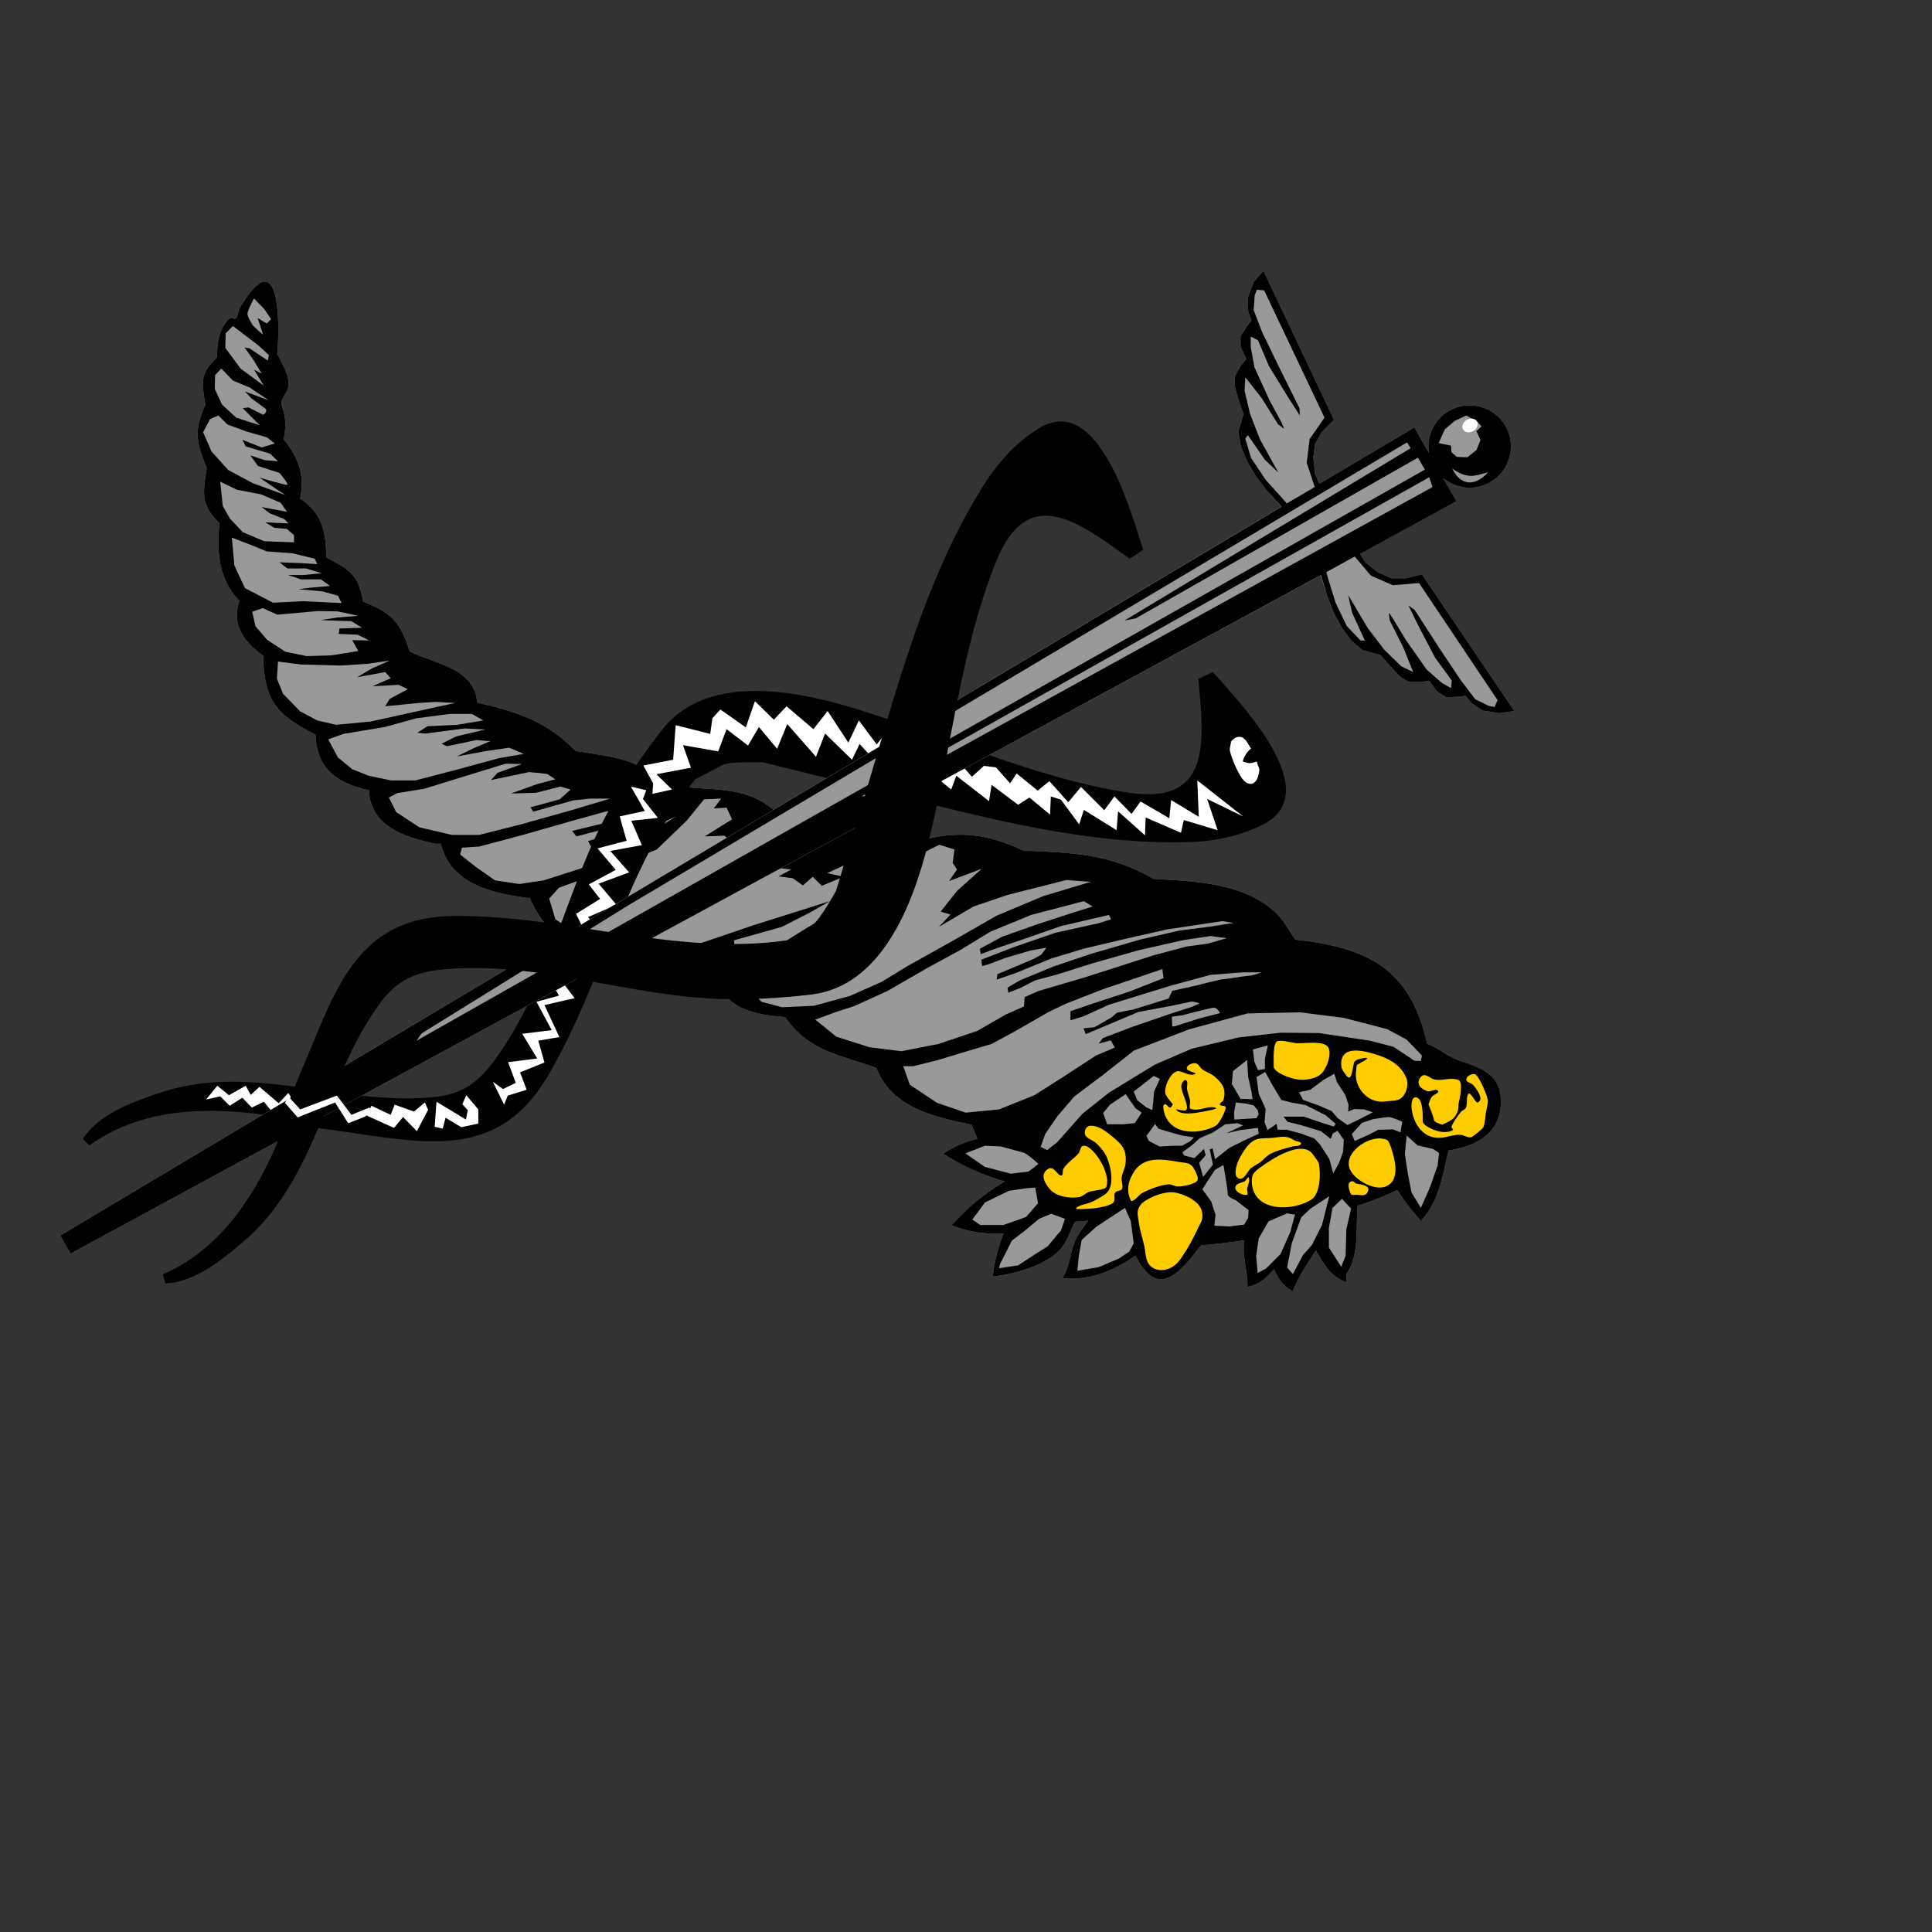 <?xml version="1.0" encoding="UTF-8" standalone="no"?>
<svg
    xmlns:dc="http://purl.org/dc/elements/1.1/"
    xmlns:cc="http://creativecommons.org/ns#"
    xmlns:rdf="http://www.w3.org/1999/02/22-rdf-syntax-ns#"
    xmlns:svg="http://www.w3.org/2000/svg"
    xmlns="http://www.w3.org/2000/svg"
    xmlns:sodipodi="http://sodipodi.sourceforge.net/DTD/sodipodi-0.dtd"
    xmlns:inkscape="http://www.inkscape.org/namespaces/inkscape"
    id="city_nnov"
    data-name="nnov"
    width="52.5mm"
    height="52.5mm"
    viewBox="0 0 148.82 148.82"
    version="1.1"
    inkscape:version="0.91 r13725"
    sodipodi:docname="_ulan-ude.svg">
   <rect x="0" y="0" width="148.82" height="148.82" fill="#333333" stroke="none"/>
   <defs
       id="defs20" />
   <sodipodi:namedview
       pagecolor="#ffffff"
       bordercolor="#666666"
       borderopacity="1"
       objecttolerance="10"
       gridtolerance="10"
       guidetolerance="10"
       inkscape:pageopacity="0"
       inkscape:pageshadow="2"
       inkscape:window-width="640"
       inkscape:window-height="480"
       id="namedview18"
       showgrid="false"
       inkscape:zoom="1.268656085"
       inkscape:cx="93.01181102"
       inkscape:cy="93.01181102"
       inkscape:current-layer="city_nnov" />
   <g
       transform="matrix(0.028,0,0,0.028,-1041.913,-1042.329)"
       style="clip-rule:evenodd;fill-rule:evenodd;image-rendering:optimizeQuality;shape-rendering:geometricPrecision;text-rendering:geometricPrecision"
       id="ulan-ude">
      <g
          id="g1308">
         <path
             class="fil4"
             d="m 37808,38209 c -47,47 -42,65 -32,131 -32,71 -25,102 4,174 -11,68 -17,102 35,151 -8,78 -3,155 55,214 -23,67 13,113 65,151 3,122 35,162 144,217 4,94 57,133 147,153 5,99 95,128 181,147 6,1 12,0 17,0 26,112 145,138 245,150 81,193 288,170 470,175 38,53 60,107 125,132 35,13 70,17 107,20 67,96 148,102 251,140 43,108 154,134 262,156 5,13 11,26 16,39 -40,10 -59,19 -94,41 56,35 106,58 169,76 -58,36 -101,70 -146,121 57,20 82,24 143,22 -16,43 -24,74 -30,119 59,-7 145,-29 187,-76 19,-22 26,-50 40,-75 12,-1 24,-2 36,-3 -10,14 -21,27 -29,42 -23,40 -18,78 -42,116 71,9 144,-21 201,-62 59,119 118,54 180,-28 41,-3 79,-8 119,-14 -6,47 10,83 9,129 38,-11 45,-20 73,-49 17,34 21,40 51,61 13,-34 43,-82 64,-113 25,42 38,69 84,88 0,-8 0,-15 0,-22 37,-56 25,-124 31,-189 39,-12 72,-26 109,-43 21,31 40,57 65,85 51,-56 59,-122 76,-194 74,-11 144,-46 144,-133 1,-75 -51,-93 -113,-114 -35,-12 -54,-32 -90,-47 -46,-207 -164,-264 -362,-286 -18,-24 -31,-52 -53,-73 -87,-83 -224,-88 -337,-94 -121,-70 -222,-72 -359,-78 -128,-62 -234,-55 -361,3 -96,-85 -155,-82 -281,-70 -80,-93 -138,-98 -257,-105 -29,-2 -58,-6 -87,-8 -70,-75 -149,-78 -245,-94 -81,-82 -161,-108 -271,-133 -8,-96 -116,-106 -186,-141 -26,-83 -51,-106 -128,-137 -13,-75 -36,-86 -101,-122 -2,-69 -10,-120 -72,-161 13,-65 -4,-111 -45,-163 6,-43 7,-55 -7,-97 0,-22 18,-31 20,-51 2,-30 -18,-61 -31,-87 7,-83 9,-318 -104,-125 -5,9 -3,20 -10,27 -4,4 -13,-4 -17,0 -31,29 -34,67 -35,107 z"
             id="path1310"
             inkscape:connector-curvature="0"
             style="fill:#999999" />
         <path
             class="fil2"
             d="m 37808,38209 c -47,47 -42,65 -32,131 -32,71 -25,102 4,174 -11,68 -17,102 35,151 -8,78 -3,155 55,214 -23,67 13,113 65,151 3,122 35,162 144,217 4,94 57,133 147,153 5,99 95,128 181,147 6,1 12,0 17,0 26,112 145,138 245,150 81,193 288,170 470,175 38,53 60,107 125,132 35,13 70,17 107,20 67,96 148,102 251,140 43,108 154,134 262,156 5,13 11,26 16,39 -40,10 -59,19 -94,41 56,35 106,58 169,76 -58,36 -101,70 -146,121 57,20 82,24 143,22 -16,43 -24,74 -30,119 59,-7 145,-29 187,-76 19,-22 26,-50 40,-75 12,-1 24,-2 36,-3 -10,14 -21,27 -29,42 -23,40 -18,78 -42,116 71,9 144,-21 201,-62 59,119 118,54 180,-28 41,-3 79,-8 119,-14 -6,47 10,83 9,129 38,-11 45,-20 73,-49 17,34 21,40 51,61 13,-34 43,-82 64,-113 25,42 38,69 84,88 0,-8 0,-15 0,-22 37,-56 25,-124 31,-189 39,-12 72,-26 109,-43 21,31 40,57 65,85 51,-56 59,-122 76,-194 74,-11 144,-46 144,-133 1,-75 -51,-93 -113,-114 -35,-12 -54,-32 -90,-47 -46,-207 -164,-264 -362,-286 -18,-24 -31,-52 -53,-73 -87,-83 -224,-88 -337,-94 -121,-70 -222,-72 -359,-78 -128,-62 -234,-55 -361,3 -96,-85 -155,-82 -281,-70 -80,-93 -138,-98 -257,-105 -29,-2 -58,-6 -87,-8 -70,-75 -149,-78 -245,-94 -81,-82 -161,-108 -271,-133 -8,-96 -116,-106 -186,-141 -26,-83 -51,-106 -128,-137 -13,-75 -36,-86 -101,-122 -2,-69 -10,-120 -72,-161 13,-65 -4,-111 -45,-163 6,-43 7,-55 -7,-97 0,-22 18,-31 20,-51 2,-30 -18,-61 -31,-87 7,-83 9,-318 -104,-125 -5,9 -3,20 -10,27 -4,4 -13,-4 -17,0 -31,29 -34,67 -35,107 z m 2459,1879 -33,9 11,-15 81,-31 105,-36 59,-19 22,-10 -21,-5 -57,12 -91,17 -145,61 -6,-16 30,-3 47,-27 15,-13 46,-9 51,-16 45,-14 10,-21 67,-15 c 0,0 65,-17 73,-17 7,0 66,-10 74,-10 7,0 32,-9 32,-9 l -52,0 -89,7 -107,29 -62,19 -110,34 -70,32 -36,11 0,-25 c 0,0 52,-18 61,-21 9,-3 101,-33 101,-33 l 94,-37 -3,-25 -165,56 -100,39 -48,23 -94,54 -63,34 -71,21 -79,24 -65,16 -28,0 18,51 75,50 79,27 92,-9 97,-39 91,-58 78,-51 52,-22 -11,-20 z m -2332,-1941 c 0,0 -28,-23 -31,-30 -3,-7 -12,-19 -12,-28 0,-9 18,-42 18,-42 l 28,29 19,28 -12,12 -25,-15 15,46 z m 2,140 -64,-47 -42,-57 1,-40 20,-20 37,28 35,27 27,25 -3,15 -51,-34 -13,-2 25,35 22,37 -21,-11 27,44 z m -11,109 -65,-21 -39,-36 -20,-43 1,-38 17,-18 32,33 46,19 52,35 -65,-24 18,19 c 0,0 29,21 38,28 9,8 -6,17 -6,17 l -40,-20 -16,2 29,29 18,18 z m 70,192 -90,-33 -67,-36 -46,-51 -23,-53 19,-36 23,-10 25,25 52,19 56,16 22,17 -36,11 -53,-21 9,18 67,20 22,21 -36,-3 -40,-13 21,29 59,19 c 0,0 28,33 21,33 -8,0 -76,-20 -76,-20 l 71,48 z m 24,130 -82,-3 -59,-25 -35,-37 -20,-35 -7,-67 45,22 67,13 54,23 18,25 -70,-13 22,17 40,16 12,12 -64,-3 25,15 34,3 20,17 0,20 z m 131,167 -105,-5 -84,4 -77,-40 -29,-62 -7,-77 52,20 44,18 70,5 62,15 7,15 -50,-3 -54,-2 22,17 52,0 42,13 -49,5 -43,0 35,12 55,0 25,18 -55,5 -32,4 67,6 42,12 10,20 z m 46,132 -75,12 -67,2 -59,-12 -50,-33 -32,-37 -9,-40 29,-10 40,18 112,-10 54,1 57,12 -59,5 -45,7 85,3 29,18 -62,2 -2,15 52,2 32,16 -47,-1 17,30 z m 111,177 -77,17 -95,9 -52,-12 -47,-25 -47,-48 -17,-42 3,-47 62,8 112,3 74,-5 60,-9 -50,22 -40,24 77,-14 15,17 -50,22 72,-4 25,12 -50,27 -12,20 91,-9 48,-3 54,3 -47,10 -109,24 z m 344,106 -69,12 -110,30 -119,31 -67,0 -62,-13 -45,-18 -39,-32 -27,-50 42,-15 114,-19 87,-24 92,-12 60,0 32,18 -72,12 -82,4 -28,18 23,2 107,-14 57,3 -80,19 -40,20 15,7 80,-17 39,3 -47,20 -45,22 82,-15 62,-9 40,17 z m 238,123 -107,32 -139,39 -115,29 -74,0 -90,-21 -64,-42 -20,-40 23,-12 74,-12 120,-37 104,-32 45,1 -67,24 -18,20 105,-22 49,5 23,15 -50,13 -72,26 69,-2 67,-17 28,8 -30,27 -80,22 7,12 110,-31 47,-5 55,0 z m 181,49 -132,83 -120,57 -112,36 -67,10 -67,-10 -54,-38 -42,-33 5,-19 47,-3 117,-31 154,-44 80,-22 119,-7 -107,35 -107,26 12,15 149,-39 8,20 -60,12 -65,20 8,15 62,-17 77,-22 95,-44 z m 1141,180 -130,39 -129,54 -115,66 -129,72 -72,44 -88,39 -99,27 -87,4 -57,-15 -25,-27 -39,-63 -12,-79 132,-37 80,-41 52,-30 -85,27 -124,39 -179,61 -154,-1 -134,-23 -79,-53 -17,-57 27,-30 87,-31 182,-74 82,-79 48,-59 47,-2 -20,27 35,-2 15,32 -75,47 54,-2 55,45 5,34 124,14 -35,19 39,5 28,20 27,-24 25,25 60,-25 -45,-10 52,-24 18,-43 25,-7 54,28 67,15 92,-47 42,13 -5,37 12,18 -22,32 90,-34 -68,61 -45,57 27,8 -32,34 95,-56 94,-32 162,-41 67,5 z m -758,379 58,47 91,29 88,11 102,-20 107,-36 78,-45 50,-22 2,-26 39,-17 126,-37 190,-61 90,-24 59,-8 52,-15 -44,-6 -74,11 -124,28 -130,37 -95,30 -60,16 -41,21 -33,13 -2,-14 34,-20 92,-38 104,-35 134,-39 109,-25 86,-11 63,-10 -31,-5 -153,23 -119,27 -110,26 -89,27 -98,40 -52,18 2,-15 48,-20 52,-22 21,-12 14,-19 -44,8 -68,20 -45,17 -20,6 -2,-18 88,-34 116,-40 118,-26 35,-11 -6,-12 -133,31 -103,36 -74,25 -43,16 -2,-15 61,-33 96,-34 95,-31 58,-18 -24,-15 -145,38 -112,46 -82,50 -90,49 -111,64 -92,42 -50,16 -57,21 z m 990,18 66,-21 58,-15 c 0,0 -9,-15 -17,-15 -7,0 -87,21 -87,21 l -29,4 1,27 8,-1 z m -370,332 18,9 28,-22 69,-78 73,-58 126,-77 102,-44 129,-31 116,-13 105,1 140,21 65,17 57,38 18,1 3,-15 -42,-44 -54,-29 -120,-31 -119,-15 -145,3 -161,44 -151,58 -84,66 -81,61 -46,54 -33,48 -13,36 z m -207,18 53,37 72,19 49,-6 27,-21 c 0,0 -33,-30 -41,-31 -8,-2 -62,-17 -62,-17 l -44,-2 -54,21 z m 19,182 35,-47 66,-32 47,-7 25,-2 8,43 -33,38 -62,22 -64,0 -22,-15 z m 76,123 33,-65 35,-27 40,-33 33,-14 38,14 -11,32 -37,44 -38,24 -43,28 -52,8 2,-11 z m 213,18 4,-41 8,-44 40,-36 44,-29 35,-23 16,36 8,62 -12,22 -28,19 -56,24 -59,10 z m 906,-372 -5,51 8,52 10,53 26,43 24,-54 22,-62 4,-35 -16,-11 -43,-10 -30,-27 z m -151,-4 8,19 38,-17 27,-14 40,-1 21,8 5,-29 c 0,0 -29,-13 -37,-13 -8,0 -44,6 -44,6 l -30,10 -28,31 z m -27,178 25,27 -13,57 -2,73 -12,30 -34,-53 0,-54 10,-55 26,-25 z m -35,-7 -20,79 -27,54 -26,30 -27,51 -16,-18 13,-67 26,-71 24,-23 53,-35 z m -94,49 -13,49 -27,61 -40,40 -23,12 -4,-47 7,-48 27,-47 51,-22 c 0,0 22,5 22,2 z m -222,32 41,2 41,-5 11,-19 1,-21 -35,-27 c 0,0 -22,-8 -22,-16 0,-8 -5,-38 -5,-38 l -7,-43 -23,13 -22,33 -13,21 24,33 12,37 -3,30 z m -222,-369 10,24 24,19 17,8 3,-24 2,-27 16,-35 -17,-8 -55,43 z m -22,7 27,39 17,12 -19,29 -33,3 -43,0 -11,-31 19,-23 43,-29 z m 81,82 -24,33 7,14 29,15 38,-2 24,0 22,-12 11,-11 -33,-5 -36,-10 -29,-9 -9,-13 z m 493,-138 7,23 23,35 9,27 -1,19 17,-7 27,1 24,8 -29,15 -20,10 -21,10 -27,-19 -16,-19 -34,-15 -45,-16 -11,-21 31,-7 36,-27 30,-17 z m -224,-67 4,34 10,23 19,-3 0,-28 8,-37 -41,11 z m -16,29 3,47 9,40 3,21 -33,-1 -24,-41 3,-35 39,-31 z m -31,117 28,3 21,5 11,13 3,11 -6,11 -61,4 -1,-19 5,-28 z m -64,126 7,30 39,-31 38,-19 43,-20 -2,-16 -49,6 -38,9 46,-22 -16,-6 -33,3 -35,23 -35,15 -22,20 -26,19 5,9 28,7 26,-25 5,17 -18,21 11,39 27,-34 -9,-42 8,-3 z m 176,-67 3,16 25,0 38,10 38,14 15,16 26,40 11,40 16,-29 11,-30 2,-33 -17,-25 -13,7 -6,15 -27,-21 -52,-16 -40,-10 -11,-14 56,0 53,18 29,9 6,-7 -28,-24 -55,-28 -35,-6 -32,-8 -25,-42 -19,-35 -24,14 6,46 19,42 -3,36 8,22 25,-17 z"
             id="path1312"
             inkscape:connector-curvature="0"
             style="fill:#000000" />
         <path
             class="fil3"
             d="m 40366,40692 c -4,-13 -4,-26 -7,-39 -5,-22 -12,-43 -15,-65 -2,-13 -6,-27 0,-39 5,-12 17,-20 29,-26 17,-9 35,-15 55,-17 14,-1 29,3 43,9 24,10 50,28 48,58 0,13 -9,24 -14,36 -12,25 -25,50 -41,73 -6,9 -12,18 -20,24 -25,21 -67,20 -78,-14 z m -44,-164 c -14,-28 -6,-58 12,-83 30,-40 80,-29 123,-22 23,3 31,2 42,24 3,8 9,17 7,25 -4,12 -42,18 -52,18 -10,1 -18,-6 -28,-6 -23,2 -57,15 -76,26 -3,2 -24,27 -28,18 z m 336,-71 c -3,7 -3,15 -3,23 5,81 113,79 164,46 25,-16 26,-76 20,-100 -3,-8 -10,-15 -15,-23 -30,-45 -116,13 -145,34 -8,6 -16,12 -21,20 z m -39,11 c -17,-6 -5,-42 1,-53 10,-19 26,-48 49,-55 15,-4 31,-2 46,-4 12,-1 23,-4 35,-2 9,1 16,6 24,10 6,3 19,3 16,9 -3,7 -15,5 -23,7 -22,6 -44,11 -64,22 -9,6 -16,14 -24,21 -9,6 -19,11 -28,18 -7,7 -18,33 -32,27 z m 22,45 c -12,3 -40,-12 -29,-26 5,-7 16,-7 23,-11 5,-3 10,-15 12,-10 3,9 -3,20 -5,30 0,6 4,16 -1,17 z m 282,-14 c 6,18 4,14 22,14 12,1 25,5 30,-11 6,-16 -25,-18 -33,-20 -4,-2 -8,-8 -13,-6 -11,3 -8,15 -6,23 z m 11,-42 c -41,-46 29,-102 75,-99 22,2 22,6 29,25 11,33 27,93 -17,108 -28,9 -69,-13 -87,-34 z m -679,34 c 11,-32 -22,-89 -47,-107 -5,-4 -13,-8 -19,-5 -6,3 -6,13 -10,19 -12,15 -32,26 -42,43 -4,5 0,18 -6,19 -11,1 -20,-29 -37,-18 -23,15 -8,40 5,55 17,21 57,27 82,22 10,-2 17,-11 26,-14 10,-4 44,-5 48,-14 z m -56,-139 c -8,-10 -2,-28 12,-29 24,-1 46,18 63,32 24,20 36,33 34,67 0,15 -9,28 -11,43 -2,10 5,22 1,32 -3,6 -15,4 -19,10 -5,7 1,18 -4,26 -10,14 -65,19 -81,19 -7,0 -27,2 -22,-3 12,-10 30,-10 44,-17 12,-6 25,-13 36,-21 28,-21 15,-77 3,-104 -6,-13 -16,-24 -27,-35 -8,-8 -21,-11 -29,-20 z m 231,-79 c -6,0 -10,-12 -15,-9 -6,3 -3,13 -2,19 11,49 58,62 103,54 14,-3 29,-7 41,-15 8,-5 27,-40 26,-50 -1,-6 -14,-2 -16,-7 -1,-5 9,-8 10,-13 8,-29 -2,-45 -24,-64 -10,-9 -23,-12 -34,-20 -7,-5 -11,-17 -20,-17 -9,-1 -23,5 -23,14 0,9 31,12 23,16 -14,6 -29,-5 -44,-8 -22,-4 -46,49 -36,66 6,11 19,25 19,25 -3,3 -4,9 -8,9 z m 18,7 c 13,15 52,8 69,5 12,-3 50,-8 37,-12 -21,-5 -45,11 -66,4 -8,-2 -1,-16 -3,-24 -2,-10 -6,-19 -8,-29 -2,-9 4,-21 -3,-26 -5,-4 -12,8 -13,14 -2,17 22,55 14,67 -5,7 -33,-6 -27,1 z m 417,-173 c 11,18 -4,58 -18,72 -16,16 -48,20 -70,16 -14,-2 -64,-18 -62,-37 1,-9 -4,-66 12,-68 17,-3 35,5 53,6 17,1 74,-8 85,11 z m 50,78 c -6,-9 -14,-17 -14,-28 -4,-62 72,-38 105,-27 34,12 62,30 75,64 6,18 -2,45 -18,55 -12,7 -27,5 -40,7 -48,8 -89,-39 -81,-86 1,-5 0,-12 3,-15 2,-2 48,-23 16,-18 -8,2 -17,3 -23,9 -6,6 -6,62 -23,39 z m 193,60 c -15,-4 -15,27 -13,34 6,42 34,81 80,77 17,-1 35,-9 53,-8 10,0 19,8 29,7 5,0 33,-24 35,-28 5,-13 5,-27 7,-41 2,-11 6,-23 5,-34 -1,-11 -25,-70 -36,-71 -9,-1 -22,5 -23,14 -1,8 13,10 19,16 6,7 33,40 12,48 -6,2 -20,-33 -26,-23 -6,11 -1,25 -6,37 -2,6 -10,7 -14,12 -10,13 -20,26 -26,41 -1,3 7,7 4,9 -8,5 -19,6 -29,5 -12,0 -54,-15 -54,-30 0,-13 2,-61 -17,-65 z m 59,-18 c -6,-8 -20,4 -29,1 -10,-4 -22,-10 -24,-21 -2,-8 4,-20 13,-23 11,-2 20,10 31,12 21,4 44,-7 65,1 15,5 3,56 1,64 -1,8 0,16 -3,23 -9,23 -22,26 -42,36 0,0 -23,-6 -23,-13 0,-7 -15,-43 -15,-43 3,-7 4,-14 9,-20 4,-7 22,-11 17,-17 z"
             id="path1314"
             inkscape:connector-curvature="0"
             style="fill:#ffcc00" />
      </g>
      <g
          id="g1316"><path
    class="fil2"
    d="m 40548,39075 c -13,6 -27,12 -40,19 15,168 39,350 -196,312 -263,-41 -509,-159 -763,-235 -161,-48 -400,-91 -519,66 -52,67 -99,137 -140,211 -121,218 -165,482 -312,686 -49,69 -93,104 -182,111 -257,22 -499,-99 -753,-10 -73,25 -160,57 -204,124 6,6 12,12 18,18 132,-94 293,-106 451,-88 48,5 93,25 140,34 49,9 99,14 148,22 212,31 391,57 518,-152 159,-265 214,-580 410,-823 0,0 59,-31 76,-40 16,-9 109,-7 109,-7 58,14 117,29 175,43 320,76 654,184 987,177 74,-1 150,-15 217,-50 173,-90 -71,-339 -140,-418 z"
    id="path1318"
    inkscape:connector-curvature="0"
    style="fill:#000000" />
<path
    class="fil12"
    d="m 40669,39321 c -22,7 -21,5 -39,0 4,-15 12,-27 23,-36 -8,-10 -12,-24 -24,-30 -18,-8 -31,11 -31,11 -1,9 -5,18 -3,27 5,20 24,69 41,83 6,6 17,9 24,4 10,-6 13,-19 15,-30 3,-11 -5,-18 -6,-29 z m -2891,930 31,-38 32,26 46,-26 14,25 24,-22 53,45 26,-28 15,21 -54,37 -28,-34 -33,16 -26,-27 -35,22 -26,-26 -39,9 z m 442,44 13,-27 53,25 11,-28 53,19 30,-25 9,20 -31,59 -38,-39 -25,30 -75,-34 z m 187,31 5,-69 81,49 5,-26 -15,-16 11,-25 33,39 0,39 -47,10 -43,-26 -8,30 -22,-5 z m 582,-926 -42,-10 38,67 -69,15 19,67 -80,21 50,59 -74,40 31,40 -66,41 27,56 -77,27 47,57 -76,29 32,56 -62,17 42,78 -81,10 41,68 -80,10 21,57 -35,17 -28,-20 31,63 10,-25 52,-16 -18,-48 67,-27 -17,-60 58,-10 -41,-88 83,-19 -44,-58 86,-44 -50,-49 93,-11 -48,-61 78,-34 -49,-58 84,-31 -52,-59 87,-16 -29,-67 73,-8 -41,-52 9,-24 z m 1642,72 -126,-99 4,100 -76,-46 -5,50 -79,-46 -25,34 -47,-48 -28,38 -64,-64 -35,42 -52,-58 -32,26 -58,-47 -18,27 -39,-44 -33,-4 -33,30 -55,-63 -20,48 -84,-99 -32,46 -40,-60 -31,39 -49,-66 -29,61 -57,-87 -39,50 -74,-63 -35,37 -52,-51 -25,72 -70,-49 -22,24 -6,43 -95,-24 -7,95 -82,16 27,49 -2,29 54,-12 -43,-42 95,-18 -22,-62 97,17 23,-61 59,45 30,-51 50,60 28,-68 79,90 25,-64 74,72 21,-43 69,74 20,-53 56,79 33,-35 74,60 14,-38 90,70 7,-45 73,55 31,-20 57,47 2,-50 28,9 50,68 13,-40 90,56 4,-52 74,66 2,-49 97,42 8,-35 93,28 -29,-86 99,48 z"
    id="path1320"
    inkscape:connector-curvature="0"
    style="fill:#ffffff" />
<g
    id="g1322">
   <path
       class="fil4"
       d="m 41353,38398 c 31,54 12,124 -43,155 -42,24 -93,18 -129,-12 l 37,64 -267,145 17,24 35,27 37,16 38,0 45,-11 254,376 -41,6 -45,-7 -31,-20 -17,-21 -20,3 -33,1 -25,-15 -22,-30 -22,3 -35,0 -24,-15 -22,-24 -31,-35 -49,-13 -31,-26 -26,-36 -22,-40 -18,-46 -19,-58 -3439,1866 -28,-50 3359,-2005 -41,-46 -30,-40 -23,-39 -17,-41 -7,-40 14,-49 -15,-44 -9,-32 0,-27 17,-31 15,-17 -16,-34 0,-29 18,-28 12,-16 -9,-25 -1,-37 16,-43 27,-31 194,410 -33,33 -19,33 -5,39 5,45 12,26 261,-155 40,70 c -7,-45 14,-92 56,-116 54,-31 124,-12 155,42 z"
       id="path1324"
       inkscape:connector-curvature="0"
       style="fill:#999999" />
   <path
       class="fil2"
       d="m 41353,38398 c 31,54 12,124 -43,155 -42,24 -93,18 -129,-12 l 37,64 -266,145 16,24 35,27 37,16 38,0 45,-11 254,376 -41,6 -45,-7 -31,-20 -17,-21 -20,3 -33,1 -25,-15 -22,-30 -22,3 -35,0 -24,-15 -22,-24 -31,-35 -49,-13 -31,-26 -26,-36 -22,-40 -18,-46 -18,-59 -3440,1867 -28,-50 3360,-2005 -42,-46 -30,-40 -23,-39 -17,-41 -7,-40 14,-49 -15,-44 -9,-32 0,-27 17,-31 15,-17 -16,-34 0,-29 18,-28 12,-16 -9,-25 -1,-37 16,-43 27,-31 194,410 -33,33 -19,33 -5,39 5,45 12,26 261,-155 40,70 c -7,-45 14,-92 56,-116 54,-31 124,-12 155,42 z m -415,359 -78,43 5,18 20,65 31,65 38,40 12,0 -35,-76 -11,-49 54,91 45,59 47,46 33,16 -27,-67 -38,-76 -2,-21 10,15 37,61 57,81 42,37 25,14 2,-21 -46,-63 -45,-86 -28,-57 17,12 69,107 59,88 39,51 37,18 16,3 8,-19 -216,-322 -72,6 -60,-26 -45,-53 z m -187,-146 77,-45 -22,-67 8,-65 41,-59 -166,-350 -20,-2 -6,15 -3,41 23,60 46,95 57,115 1,20 -34,-53 -51,-83 -30,-71 -20,-10 0,29 10,55 41,90 34,63 7,17 -17,-13 -45,-72 -45,-57 -2,37 15,63 27,70 51,92 -37,-35 -47,-68 -7,10 16,53 40,60 46,51 12,14 z m 361,-126 19,33 -2774,1571 14,-20 568,-352 2143,-1274 10,16 -787,474 31,-6 776,-442 z m 94,30 c 40,27 56,23 99,10 -23,27 -68,51 -99,-10 z m 81,-116 -14,13 11,25 -11,27 -25,20 -29,-1 -15,-13 -1,-18 -34,-7 17,-38 27,-23 32,-15 30,17 12,13 z m -144,140 -1562,878 35,-4 1536,-847 -9,-27 z"
       id="path1326"
       inkscape:connector-curvature="0"
       style="fill:#000000" />
   <ellipse
       class="fil12"
       transform="matrix(0.549,0.963,-0.963,0.549,41255.3,38396.5)"
       rx="16"
       ry="20"
       id="ellipse1328"
       cx="0"
       cy="0"
       style="fill:#ffffff" />
</g>
<path
    class="fil2"
    d="m 40356,38738 c -12,9 -24,17 -37,25 -137,-98 -280,-212 -368,9 -99,248 -123,519 -187,776 -41,163 -126,391 -321,414 -84,10 -169,15 -253,12 -250,-8 -499,-103 -750,-82 -84,7 -137,28 -188,100 -150,210 -169,480 -375,653 -59,50 -131,108 -211,112 -2,-8 -4,-16 -7,-25 149,-65 241,-197 307,-343 19,-43 26,-92 42,-137 17,-47 38,-93 57,-139 81,-198 150,-365 394,-367 309,-3 608,111 917,67 0,0 57,-36 73,-45 17,-10 62,-91 62,-91 18,-57 34,-115 52,-172 98,-315 175,-657 351,-939 39,-63 90,-122 154,-161 166,-103 255,233 288,333 z"
    id="path1330"
    inkscape:connector-curvature="0"
    style="fill:#000000" />

path
                      class=&quot;fil12&quot;
                      d=&quot;M40206 38508c-17,16 -15,16 -20,34 15,4 30,3 43,-2 4,12 14,23 13,37 -2,20 -24,21 -24,21 -8,-4 -19,-6 -25,-12 -15,-14 -47,-55 -51,-77 -2,-8 1,-20 8,-23 11,-5 24,-1 35,2 10,4 12,14 21,20zm-2274 2013l48 -8 -6 -40 46 -27 -14 -25 31 -9 -12 -68 38 -8 -11 -24 -59 28 15 41 -31 20 10 36 -37 19 10 36 -28 29zm187 -403l30 3 5 -58 31 4 10 -55 37 -13 -13 -18 -66 -4 14 54 -39 5 -9 82zm69 -177l62 31 -1 -94 25 8 6 22 27 4 -16 -49 -34 -20 -33 35 1 50 -29 -8 -8 21zm1093 -28l-13 41 -38 -67 -48 52 -48 -50 -58 58 -26 -74 -72 45 -19 -48 -68 36 -35 -52 -63 52 -25 -69 -63 50 -32 -56 -46 46 -47 -77 -49 65 -37 -71 -50 65 -38 -48 -33 21 3 35 -38 -59 27 5 40 -37 31 40 59 -44 42 45 39 -45 54 81 59 -62 27 67 82 -51 17 68 57 -75 28 73 69 -50 24 72 70 -57 24 75 59 -66 42 59 44 -59 24 61 25 5zm776 -1449l21 159 -84 -55 1 89 -46 -21 0 92 -42 4 17 65 -47 4 22 88 -54 8 24 76 -40 14 12 74 -33 1 18 56 -13 30 -43 13 26 80 -51 -7 42 123 -56 4 32 65 -50 6 32 76 -67 -6 45 93 -62 8 15 96 -49 12 18 70 -75 -15 6 85 -32 7 -39 -16 -28 93 -86 -43 -56 62 -27 -47 -27 -13 38 -41 14 59 64 -73 43 50 34 -91 64 10 -8 -73 59 1 -26 -74 73 11 -37 -115 67 11 -23 -100 46 4 -27 -97 55 9 -39 -88 47 -10 -14 -94 40 7 -15 -113 43 17 -10 -91 33 -16 -12 -74 45 24 6 -28 -34 -78 42 10 -2 -107 46 23 -19 -97 44 23 13 -104 34 11 24 -95 58 69 10 -110z&quot;
                      id=&quot;path1332&quot; /&gt;<polygon
    class="fil5"
    points="38237,40283 38213,40299 38169,40316 38133,40259 38030,40300 37995,40260 38005,40243 38037,40278 38138,40240 38178,40293 38227,40273 "
    id="polygon1334"
    style="fill:#fefefe" />
</g>
   </g>
</svg>

